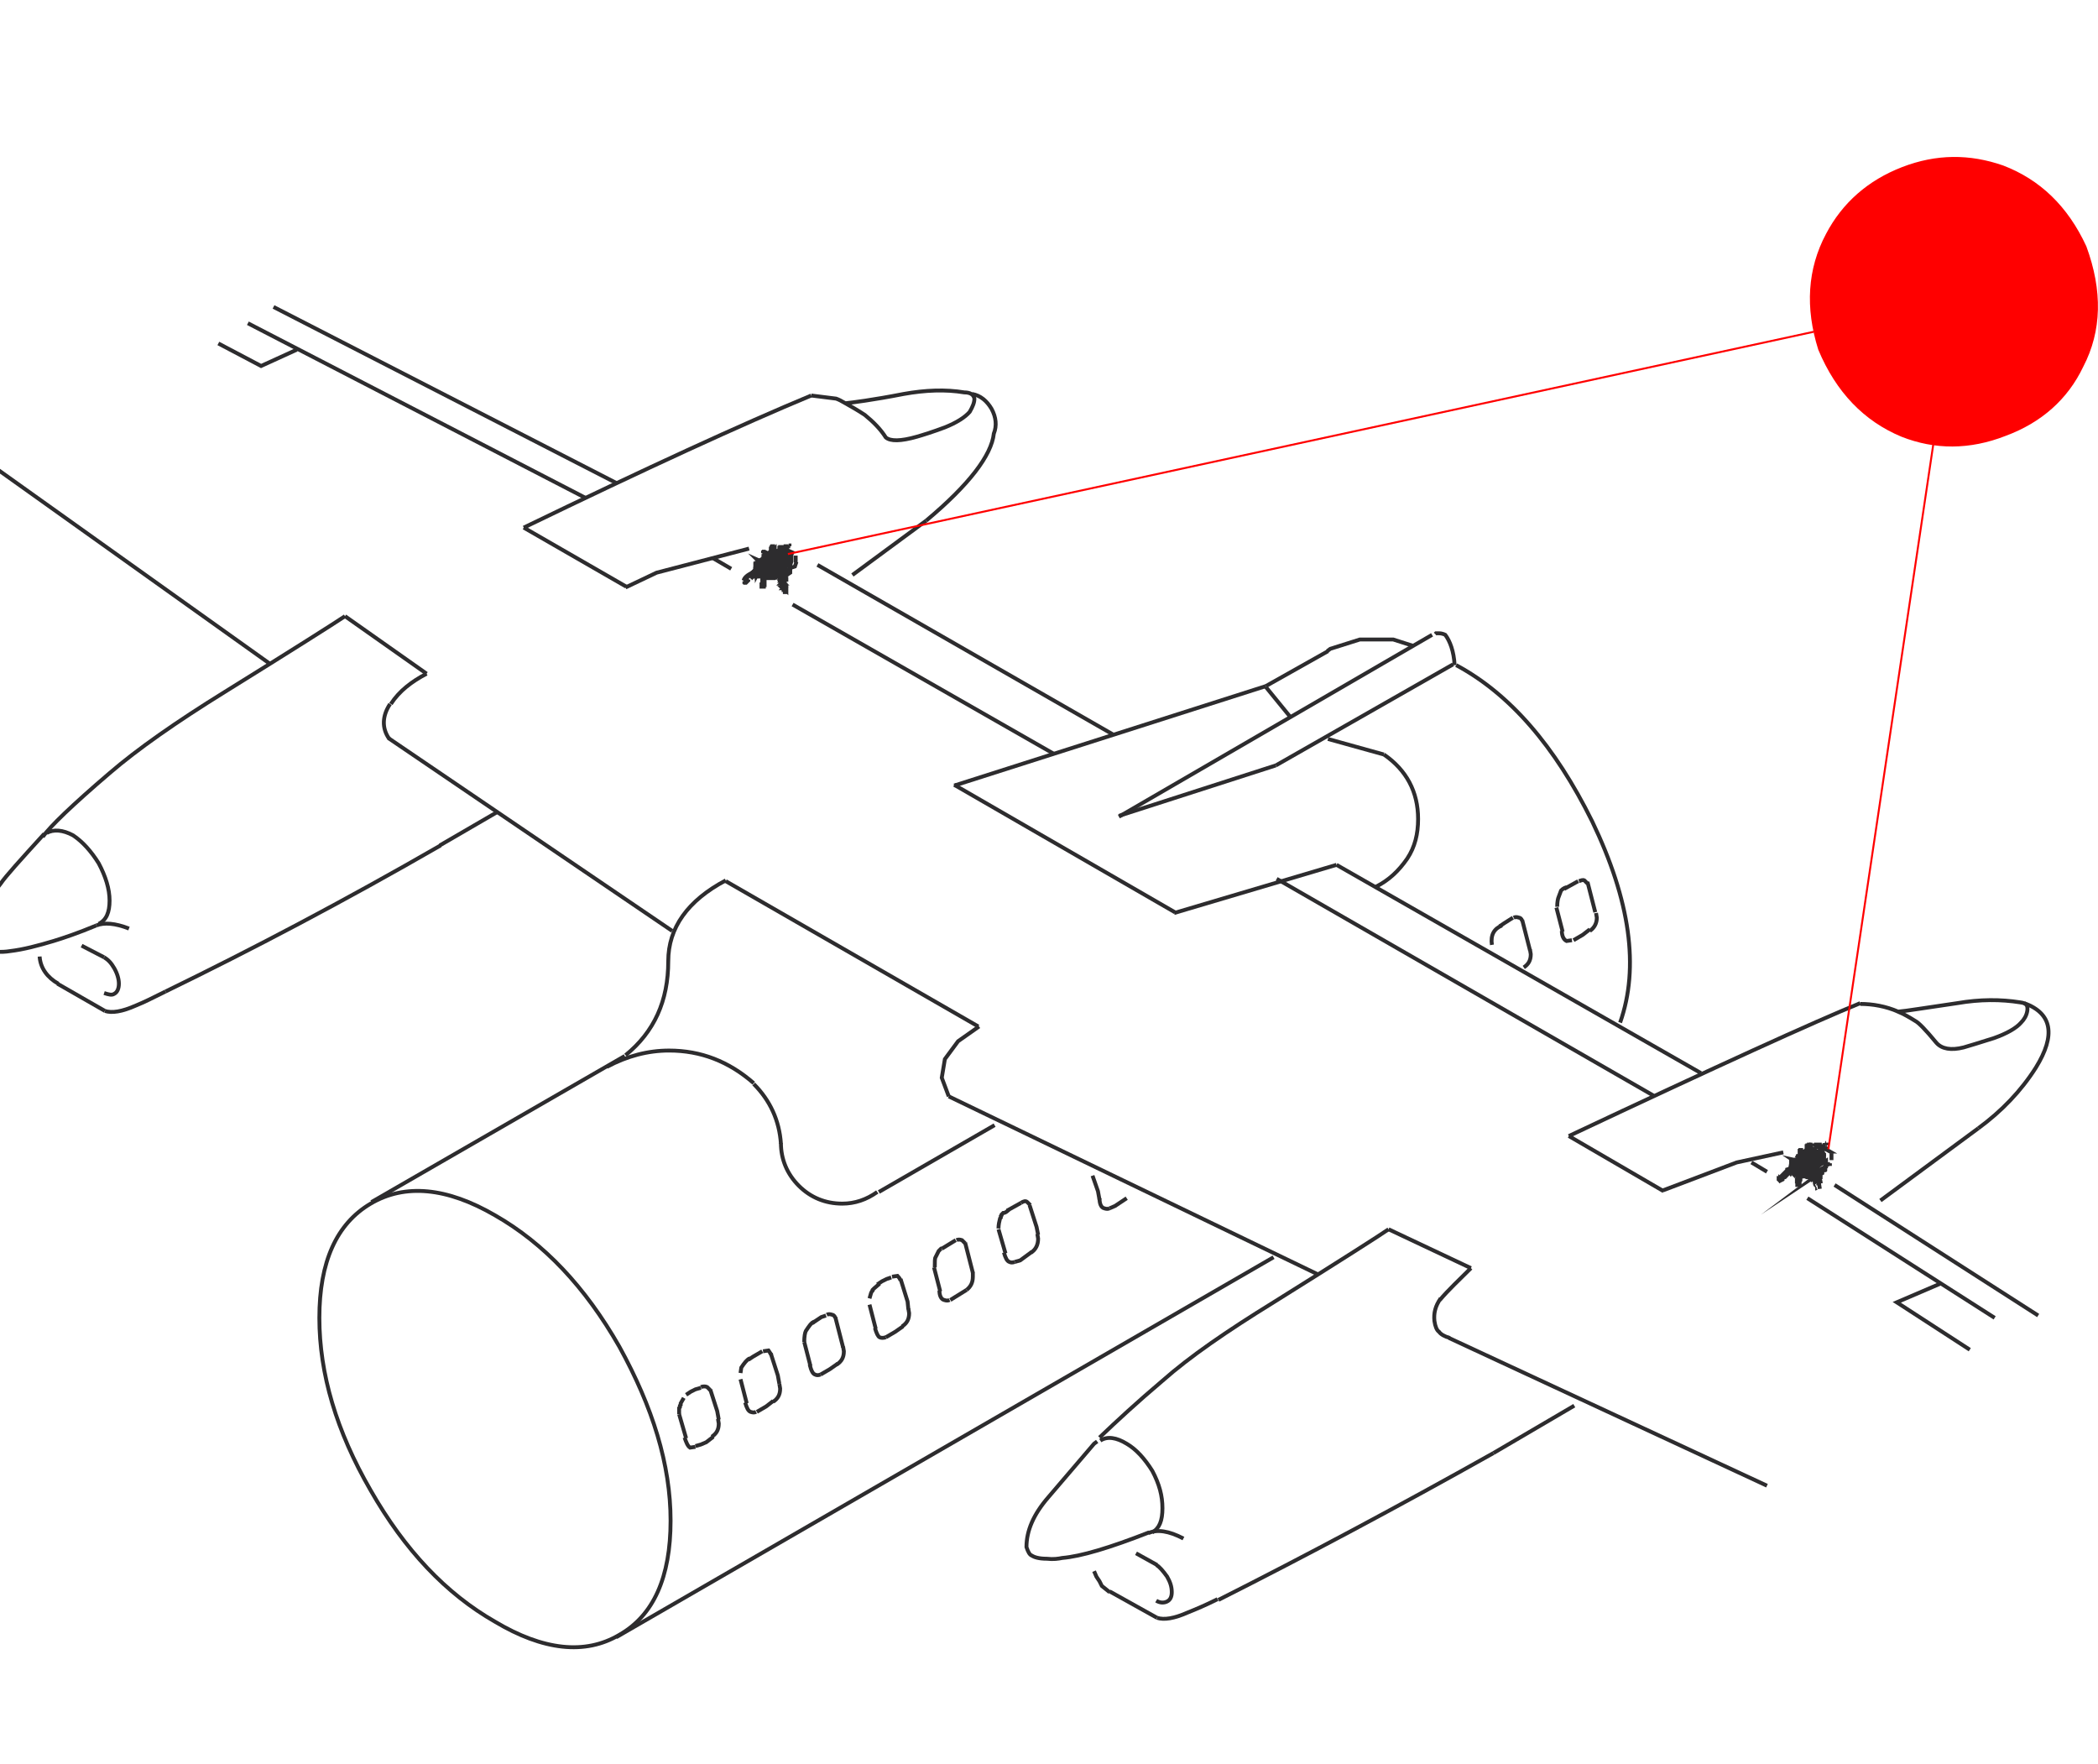<?xml version="1.0" encoding="utf-8"?>
<!-- Generator: Adobe Illustrator 24.3.0, SVG Export Plug-In . SVG Version: 6.00 Build 0)  -->
<svg version="1.1" id="Ebene_1" xmlns="http://www.w3.org/2000/svg" xmlns:xlink="http://www.w3.org/1999/xlink" x="0px" y="0px"
	 viewBox="0 0 270 227" style="enable-background:new 0 0 270 227;" xml:space="preserve">
<style type="text/css">
	.st0{fill:none;stroke:#2D2C2E;stroke-width:0.5;stroke-miterlimit:5;}
	.st1{fill:none;stroke:#2D2C2E;stroke-width:0.5;stroke-miterlimit:59.999;}
	.st2{fill:#2D2C2E;}
	.st3{fill:none;stroke:#FF0000;stroke-width:0.25;stroke-miterlimit:5;}
	.st4{fill:#FF0000;}
</style>
<path id="Layer0_0_MEMBER_0_MEMBER_0_1_STROKES" class="st0" d="M234.1,152.3l0.1,0.7"/>
<path id="Layer0_0_MEMBER_0_MEMBER_1_1_STROKES" class="st0" d="M234.3,152.3l-0.1-0.7"/>
<path id="Layer0_0_MEMBER_0_MEMBER_2_1_STROKES" class="st0" d="M234.3,152.3l-0.1-0.6"/>
<path id="Layer0_0_MEMBER_0_MEMBER_3_1_STROKES" class="st0" d="M234.8,148.5l-0.7-0.4"/>
<path id="Layer0_0_MEMBER_0_MEMBER_4_1_STROKES" class="st0" d="M235.7,148.4v0.9"/>
<path id="Layer0_0_MEMBER_0_MEMBER_5_1_STROKES" class="st0" d="M234,151.2l-0.4-0.3"/>
<path id="Layer0_0_MEMBER_0_MEMBER_6_1_STROKES" class="st0" d="M233.8,150.7l-0.4,0.3"/>
<path id="Layer0_0_MEMBER_0_MEMBER_7_1_STROKES" class="st0" d="M233.2,148.6l0.8,0.4"/>
<path id="Layer0_0_MEMBER_0_MEMBER_8_1_STROKES" class="st0" d="M234.2,147.3v0.2h-0.1v0.1h-0.4v-0.1l-0.1-0.1h0.1v-0.1H234.2z"/>
<path id="Layer0_0_MEMBER_0_MEMBER_9_1_STROKES" class="st0" d="M234.3,151.3v0.2h-0.7"/>
<path id="Layer0_0_MEMBER_0_MEMBER_10_1_STROKES" class="st0" d="M91.6,184.9c0.6-0.4,0.9-0.9,0.9-1.7l-0.1-0.6"/>
<path id="Layer0_0_MEMBER_0_MEMBER_11_1_STROKES" class="st0" d="M88,179.9l-0.4,0.7v0.2l-0.1,0.1v0.2l-0.1,0.1v0.8"/>
<path id="Layer0_0_MEMBER_0_MEMBER_12_1_STROKES" class="st0" d="M92.5,182.7l-0.2-1.1l-0.9-2.8"/>
<path id="Layer0_0_MEMBER_0_MEMBER_13_1_STROKES" class="st0" d="M88.3,185.1l-0.9-3.1"/>
<path id="Layer0_0_MEMBER_0_MEMBER_14_1_STROKES" class="st0" d="M89.5,186.1l0.7-0.2l0.7-0.3l0.9-0.7"/>
<path id="Layer0_0_MEMBER_0_MEMBER_15_1_STROKES" class="st0" d="M90.2,178.6l-0.7,0.2l-0.6,0.3l-0.6,0.4"/>
<path id="Layer0_0_MEMBER_0_MEMBER_16_1_STROKES" class="st0" d="M89.5,186.2l-0.7,0.1c-0.3-0.2-0.5-0.7-0.7-1.3"/>
<path id="Layer0_0_MEMBER_0_MEMBER_17_1_STROKES" class="st0" d="M90.2,178.5c0.3-0.1,0.6-0.1,0.8,0l0.4,0.4"/>
<path id="Layer0_0_MEMBER_0_MEMBER_18_1_STROKES" class="st0" d="M104.4,50.9c-8.9,3.7-21.3,9.4-37,17"/>
<path id="Layer0_0_MEMBER_0_MEMBER_19_1_STROKES" class="st0" d="M239.4,129.1c-5.9,2.4-18.4,8.1-37.5,17.1"/>
<path id="Layer0_0_MEMBER_0_MEMBER_20_1_STROKES" class="st0" d="M196.1,124.5c0.6-0.4,0.9-0.9,0.9-1.7l-0.1-0.6"/>
<path id="Layer0_0_MEMBER_0_MEMBER_21_1_STROKES" class="st0" d="M193.3,119.1c-1,0.4-1.5,1.2-1.3,2.5"/>
<path id="Layer0_0_MEMBER_0_MEMBER_22_1_STROKES" class="st0" d="M196.9,122.3l-1-3.9"/>
<path id="Layer0_0_MEMBER_0_MEMBER_23_1_STROKES" class="st0" d="M194.7,118.1l-1.1,0.7l-0.6,0.4"/>
<path id="Layer0_0_MEMBER_0_MEMBER_24_1_STROKES" class="st0" d="M194.8,118.1c0.2-0.1,0.4-0.1,0.7,0c0.1,0,0.3,0.1,0.4,0.4"/>
<path id="Layer0_0_MEMBER_0_MEMBER_25_1_STROKES" class="st0" d="M204.6,119.8c0.6-0.4,0.9-1,0.9-1.7l-0.1-0.6"/>
<path id="Layer0_0_MEMBER_0_MEMBER_26_1_STROKES" class="st0" d="M201.6,114.2c-0.1,0-0.4,0.1-0.7,0.4l-0.3,0.8
	c-0.1,0.2-0.2,0.7-0.2,1.3"/>
<path id="Layer0_0_MEMBER_0_MEMBER_27_1_STROKES" class="st0" d="M205.3,117.4l-1-3.9"/>
<path id="Layer0_0_MEMBER_0_MEMBER_28_1_STROKES" class="st0" d="M201.1,119.9l-0.8-3.1"/>
<path id="Layer0_0_MEMBER_0_MEMBER_29_1_STROKES" class="st0" d="M202.5,121l1.2-0.7l0.9-0.7"/>
<path id="Layer0_0_MEMBER_0_MEMBER_30_1_STROKES" class="st0" d="M203.1,113.4l-1.8,1"/>
<path id="Layer0_0_MEMBER_0_MEMBER_31_1_STROKES" class="st0" d="M202.3,121l-0.7,0.1c-0.4-0.2-0.6-0.7-0.6-1.3"/>
<path id="Layer0_0_MEMBER_0_MEMBER_32_1_STROKES" class="st0" d="M203.2,113.4c0.3-0.1,0.5-0.2,0.7-0.1l0.4,0.4"/>
<path id="Layer0_0_MEMBER_0_MEMBER_33_1_STROKES" class="st0" d="M141.5,154.4l-0.2-1.1l-0.7-2"/>
<path id="Layer0_0_MEMBER_0_MEMBER_34_1_STROKES" class="st0" d="M142.8,155.5l0.7-0.3l1.5-1"/>
<path id="Layer0_0_MEMBER_0_MEMBER_35_1_STROKES" class="st0" d="M142.8,155.5c-0.2,0.1-0.4,0.1-0.7,0c-0.4-0.1-0.6-0.6-0.6-1.3"/>
<path id="Layer0_0_MEMBER_0_MEMBER_36_1_STROKES" class="st0" d="M99.5,180.4c0.6-0.4,0.9-0.9,0.9-1.7l-0.1-0.6"/>
<path id="Layer0_0_MEMBER_0_MEMBER_37_1_STROKES" class="st0" d="M96.5,174.8c-0.4,0.2-0.7,0.6-1.1,1.2l-0.1,0.7"/>
<path id="Layer0_0_MEMBER_0_MEMBER_38_1_STROKES" class="st0" d="M100.3,178.1l-0.2-1.1l-0.9-2.8"/>
<path id="Layer0_0_MEMBER_0_MEMBER_39_1_STROKES" class="st0" d="M96.1,180.6l-0.8-3.1"/>
<path id="Layer0_0_MEMBER_0_MEMBER_40_1_STROKES" class="st0" d="M97.4,181.7l1.2-0.7l0.9-0.7"/>
<path id="Layer0_0_MEMBER_0_MEMBER_41_1_STROKES" class="st0" d="M98.1,173.9l-1.2,0.7l-0.6,0.4"/>
<path id="Layer0_0_MEMBER_0_MEMBER_42_1_STROKES" class="st0" d="M97.3,181.7c-0.2,0.1-0.4,0.1-0.7,0c-0.3-0.1-0.5-0.5-0.7-1.2"/>
<path id="Layer0_0_MEMBER_0_MEMBER_43_1_STROKES" class="st0" d="M98.2,173.9l0.7-0.1l0.4,0.6"/>
<path id="Layer0_0_MEMBER_0_MEMBER_44_1_STROKES" class="st0" d="M107.7,175.6c0.6-0.4,0.9-0.9,0.9-1.7l-0.1-0.6"/>
<path id="Layer0_0_MEMBER_0_MEMBER_45_1_STROKES" class="st0" d="M104.8,170.1c-0.4,0.1-0.7,0.6-1.1,1.2c-0.1,0.2-0.2,0.7-0.2,1.4"
	/>
<path id="Layer0_0_MEMBER_0_MEMBER_46_1_STROKES" class="st0" d="M108.5,173.4l-1-3.9"/>
<path id="Layer0_0_MEMBER_0_MEMBER_47_1_STROKES" class="st0" d="M104.3,175.8l-0.8-3.1"/>
<path id="Layer0_0_MEMBER_0_MEMBER_48_1_STROKES" class="st0" d="M105.6,176.9l1.2-0.7l1-0.7"/>
<path id="Layer0_0_MEMBER_0_MEMBER_49_1_STROKES" class="st0" d="M106.3,169.3l-0.6,0.2l-1.2,0.8"/>
<path id="Layer0_0_MEMBER_0_MEMBER_50_1_STROKES" class="st0" d="M105.6,176.9c-0.3,0.1-0.5,0.1-0.7,0c-0.3-0.1-0.5-0.5-0.7-1.3"/>
<path id="Layer0_0_MEMBER_0_MEMBER_51_1_STROKES" class="st0" d="M106.4,169.2c0.2-0.1,0.4-0.1,0.7,0c0.1,0,0.3,0.1,0.4,0.4"/>
<path id="Layer0_0_MEMBER_0_MEMBER_52_1_STROKES" class="st0" d="M116.1,170.7c0.6-0.4,0.9-0.9,0.9-1.7l-0.1-0.6"/>
<path id="Layer0_0_MEMBER_0_MEMBER_53_1_STROKES" class="st0" d="M113.2,165.2l-0.7,0.6l-0.2,0.2v0.1l-0.1,0.1l-0.1,0.2l-0.2,0.7"/>
<path id="Layer0_0_MEMBER_0_MEMBER_54_1_STROKES" class="st0" d="M116.9,168.5l-0.1-1l-0.9-2.9"/>
<path id="Layer0_0_MEMBER_0_MEMBER_55_1_STROKES" class="st0" d="M112.7,171l-0.8-3.1"/>
<path id="Layer0_0_MEMBER_0_MEMBER_56_1_STROKES" class="st0" d="M114,172.1l1.2-0.7l1-0.7"/>
<path id="Layer0_0_MEMBER_0_MEMBER_57_1_STROKES" class="st0" d="M114.7,164.4l-0.6,0.2l-0.6,0.3l-0.6,0.4"/>
<path id="Layer0_0_MEMBER_0_MEMBER_58_1_STROKES" class="st0" d="M114,172.1c-0.3,0.1-0.6,0.1-0.8,0c-0.2-0.1-0.4-0.5-0.6-1.2"/>
<path id="Layer0_0_MEMBER_0_MEMBER_59_1_STROKES" class="st0" d="M114.8,164.3l0.7-0.1c0.1,0.1,0.3,0.3,0.4,0.6"/>
<path id="Layer0_0_MEMBER_0_MEMBER_60_1_STROKES" class="st0" d="M124.4,166c0.5-0.4,0.8-0.9,0.8-1.7v-0.6"/>
<path id="Layer0_0_MEMBER_0_MEMBER_61_1_STROKES" class="st0" d="M121.2,160.7h-0.1l-0.3,0.3l-0.4,0.8c-0.1,0.1-0.1,0.6-0.1,1.3"/>
<path id="Layer0_0_MEMBER_0_MEMBER_62_1_STROKES" class="st0" d="M125.2,163.8l-1-3.9"/>
<path id="Layer0_0_MEMBER_0_MEMBER_63_1_STROKES" class="st0" d="M121,166.2l-0.8-3.1"/>
<path id="Layer0_0_MEMBER_0_MEMBER_64_1_STROKES" class="st0" d="M122.3,167.3l2.1-1.3"/>
<path id="Layer0_0_MEMBER_0_MEMBER_65_1_STROKES" class="st0" d="M123,159.6l-1.8,1.1"/>
<path id="Layer0_0_MEMBER_0_MEMBER_66_1_STROKES" class="st0" d="M122.2,167.3c-0.2,0.1-0.4,0.1-0.7,0c-0.4-0.1-0.6-0.6-0.6-1.2"/>
<path id="Layer0_0_MEMBER_0_MEMBER_67_1_STROKES" class="st0" d="M123.1,159.6c0.2-0.1,0.4-0.1,0.7,0l0.4,0.4"/>
<path id="Layer0_0_MEMBER_0_MEMBER_68_1_STROKES" class="st0" d="M132.7,161.2c0.6-0.4,0.9-1,0.9-1.8l-0.1-0.6"/>
<path id="Layer0_0_MEMBER_0_MEMBER_69_1_STROKES" class="st0" d="M129.8,155.7c-0.2,0.2-0.4,0.4-0.7,0.4l-0.2,0.2v0.1l-0.1,0.1v0.2
	l-0.1,0.1c-0.1,0.4-0.2,0.8-0.2,1.3"/>
<path id="Layer0_0_MEMBER_0_MEMBER_70_1_STROKES" class="st0" d="M133.6,158.9l-0.2-1l-0.9-2.8"/>
<path id="Layer0_0_MEMBER_0_MEMBER_71_1_STROKES" class="st0" d="M129.4,161.3l-0.9-3.1"/>
<path id="Layer0_0_MEMBER_0_MEMBER_72_1_STROKES" class="st0" d="M130.6,162.4l0.7-0.2l1.5-1.1"/>
<path id="Layer0_0_MEMBER_0_MEMBER_73_1_STROKES" class="st0" d="M131.4,154.8l-1.8,1"/>
<path id="Layer0_0_MEMBER_0_MEMBER_74_1_STROKES" class="st0" d="M130.6,162.4c-0.3,0.1-0.5,0.1-0.7,0c-0.3-0.1-0.5-0.5-0.7-1.2"/>
<path id="Layer0_0_MEMBER_0_MEMBER_75_1_STROKES" class="st0" d="M131.4,154.8c0.3-0.2,0.6-0.3,0.8-0.1l0.4,0.4"/>
<path id="Layer0_0_MEMBER_0_MEMBER_76_1_STROKES" class="st0" d="M187.2,85.6c-0.1-1.8-0.6-3.1-1.2-3.9c-0.2-0.1-0.5-0.2-0.8-0.2
	h-0.4l-0.1,0.1"/>
<path id="Layer0_0_MEMBER_0_MEMBER_77_1_STROKES" class="st0" d="M86.3,195.7c0,7.3-2.2,12.2-6.6,14.7c-4.4,2.6-9.8,2-16-1.7
	c-6.3-3.6-11.6-9.2-16-16.9c-4.4-7.6-6.6-15-6.6-22.2c0-7.2,2.2-12.1,6.6-14.7c4.4-2.6,9.8-2.1,16,1.5c6.3,3.6,11.6,9.2,16,16.9
	C84,181.1,86.3,188.5,86.3,195.7z"/>
<path id="Layer0_0_MEMBER_0_MEMBER_78_1_STROKES" class="st0" d="M208.5,131.6c2.5-7.1,1.3-15.7-3.6-25.9
	c-4.8-9.7-10.6-16.4-17.5-20.1"/>
<path id="Layer0_0_MEMBER_0_MEMBER_79_1_STROKES" class="st0" d="M181.8,83.1l-2.5-0.8H175l-3.8,1.2l-0.4,0.3"/>
<path id="Layer0_0_MEMBER_0_MEMBER_80_1_STROKES" class="st0" d="M28.1,44.2l5.5,2.9l4.6-2.1"/>
<path id="Layer0_0_MEMBER_0_MEMBER_81_1_STROKES" class="st0" d="M75.4,64.1L31.9,41.6"/>
<path id="Layer0_0_MEMBER_0_MEMBER_82_1_STROKES" class="st0" d="M67.4,67.9l13.2,7.6"/>
<path id="Layer0_0_MEMBER_0_MEMBER_83_1_STROKES" class="st0" d="M54.9,86.7c-1.9,1-3.5,2.2-4.6,3.9"/>
<path id="Layer0_0_MEMBER_0_MEMBER_84_1_STROKES" class="st0" d="M189.3,163.2c-1.5,1.5-2.9,2.8-4,4.1"/>
<path id="Layer0_0_MEMBER_0_MEMBER_85_1_STROKES" class="st0" d="M214.1,153.3l-12.2-7.1"/>
<path id="Layer0_0_MEMBER_0_MEMBER_86_1_STROKES" class="st0" d="M122.1,141.1l-0.9-2.4l0.4-2.4l1.7-2.3l2.7-1.9"/>
<path id="Layer0_0_MEMBER_0_MEMBER_87_1_STROKES" class="st0" d="M253.5,173.7l-9.4-6.1l5.6-2.4"/>
<path id="Layer0_0_MEMBER_0_MEMBER_88_1_STROKES" class="st0" d="M94.1,73.2l-2.4-1.4"/>
<path id="Layer0_0_MEMBER_0_MEMBER_89_1_STROKES" class="st0" d="M135.6,97L102,77.8"/>
<path id="Layer0_0_MEMBER_0_MEMBER_90_1_STROKES" class="st0" d="M54.9,86.7l-10.5-7.4"/>
<path id="Layer0_0_MEMBER_0_MEMBER_91_1_STROKES" class="st0" d="M189.3,163.2l-10.6-5"/>
<path id="Layer0_0_MEMBER_0_MEMBER_92_1_STROKES" class="st0" d="M172,111.3l-20.9,6.2"/>
<path id="Layer0_0_MEMBER_0_MEMBER_93_1_STROKES" class="st0" d="M212.8,141l-48.5-27.9"/>
<path id="Layer0_0_MEMBER_0_MEMBER_94_1_STROKES" class="st0" d="M227.4,150.8l-2-1.2"/>
<path id="Layer0_0_MEMBER_0_MEMBER_95_1_STROKES" class="st0" d="M256.7,169.6l-24.1-15.4"/>
<path id="Layer0_0_MEMBER_0_MEMBER_96_1_STROKES" class="st0" d="M5.1,123.1c0.1,1.5,1,2.7,2.4,3.5"/>
<path id="Layer0_0_MEMBER_0_MEMBER_97_1_STROKES" class="st0" d="M12.4,119.1c1-0.4,2.4-0.3,4.2,0.4"/>
<path id="Layer0_0_MEMBER_0_MEMBER_98_1_STROKES" class="st0" d="M119.2,67l-9.5,7"/>
<path id="Layer0_0_MEMBER_0_MEMBER_99_1_STROKES" class="st0" d="M56.6,108.8l7.4-4.3"/>
<path id="Layer0_0_MEMBER_0_MEMBER_100_1_STROKES" class="st0" d="M108.8,51.9c0.7,0.4,1.6,0.9,2.5,1.5c1.1,0.9,2,1.8,2.7,2.9
	c0.6,0.5,1.9,0.5,4-0.1c0.7-0.2,2-0.6,3.6-1.2c1.5-0.6,2.6-1.3,3.2-2c0.4-0.7,0.6-1.2,0.6-1.7c-0.1-0.5-0.5-0.8-1.3-0.8
	c-2.4-0.4-5-0.3-7.8,0.2C112.2,51.5,109.7,51.8,108.8,51.9z M108.8,51.9c-0.5-0.3-0.9-0.5-1.2-0.6l-3.2-0.4"/>
<path id="Layer0_0_MEMBER_0_MEMBER_101_1_STROKES" class="st0" d="M13.5,130.1l-6.1-3.5"/>
<path id="Layer0_0_MEMBER_0_MEMBER_102_1_STROKES" class="st0" d="M13.4,127.8c0.6,0.2,1,0.3,1.3,0.1c0.4-0.2,0.6-0.7,0.6-1.3
	s-0.2-1.3-0.6-2s-0.8-1.1-1.3-1.4"/>
<path id="Layer0_0_MEMBER_0_MEMBER_103_1_STROKES" class="st0" d="M10.5,121.7l2.9,1.5"/>
<path id="Layer0_0_MEMBER_0_MEMBER_104_1_STROKES" class="st0" d="M12.7,118.9c1-0.5,1.4-1.5,1.4-3c0-1.5-0.5-3.1-1.4-4.8
	c-1-1.6-2.1-2.8-3.3-3.6c-1.3-0.7-2.5-0.8-3.4-0.3"/>
<path id="Layer0_0_MEMBER_0_MEMBER_105_1_STROKES" class="st0" d="M119.2,67c5.5-4.6,8.4-8.4,8.7-11.2c0.4-1,0.3-2.1-0.3-3.2
	c-0.6-1-1.4-1.7-2.5-1.9"/>
<path id="Layer0_0_MEMBER_0_MEMBER_106_1_STROKES" class="st0" d="M21.3,127.6c11.1-5.4,22.9-11.6,35.4-18.8"/>
<path id="Layer0_0_MEMBER_0_MEMBER_107_1_STROKES" class="st0" d="M13.5,130.1c0.9,0.3,2.2,0.1,4-0.7c1-0.4,2.2-1,3.8-1.8"/>
<path id="Layer0_0_MEMBER_0_MEMBER_108_1_STROKES" class="st0" d="M44.4,79.3c-1.5,1-6.7,4.3-15.4,9.7c-6.3,3.9-11.3,7.4-14.9,10.5
	c-4.8,4.1-7.7,6.9-8.6,8.2"/>
<path id="Layer0_0_MEMBER_0_MEMBER_109_1_STROKES" class="st0" d="M5.7,107.3c-3.1,3.4-5,5.5-5.6,6.4c-2.6,3.3-3.7,5.8-3.3,7.5
	c0.1,0.4,0.4,0.7,0.9,0.9c1.2,0.4,2.4,0.5,3.6,0.3c1.7-0.2,3.6-0.7,5.6-1.3c1.3-0.4,3.1-1,5.5-2"/>
<path id="Layer0_0_MEMBER_0_MEMBER_110_1_STROKES" class="st0" d="M140.8,202.2l0.3,0.7l0.4,0.6l0.3,0.6l1,0.8"/>
<path id="Layer0_0_MEMBER_0_MEMBER_111_1_STROKES" class="st0" d="M147.8,197.3c1.1-0.5,2.6-0.3,4.5,0.7"/>
<path id="Layer0_0_MEMBER_0_MEMBER_112_1_STROKES" class="st0" d="M34.7,85.4L-0.2,60.5"/>
<path id="Layer0_0_MEMBER_0_MEMBER_113_1_STROKES" class="st0" d="M50.2,90.6c-1,1.5-1.1,3.1-0.1,4.5"/>
<path id="Layer0_0_MEMBER_0_MEMBER_114_1_STROKES" class="st0" d="M50,95l36.5,24.8"/>
<path id="Layer0_0_MEMBER_0_MEMBER_115_1_STROKES" class="st0" d="M96.4,70.6l-11.9,3.1l-4,1.9"/>
<path id="Layer0_0_MEMBER_0_MEMBER_116_1_STROKES" class="st0" d="M254.6,145.2l-12.6,9.3"/>
<path id="Layer0_0_MEMBER_0_MEMBER_117_1_STROKES" class="st0" d="M229.5,148.3l-6,1.3l-9.5,3.6"/>
<path id="Layer0_0_MEMBER_0_MEMBER_118_1_STROKES" class="st0" d="M227.4,191.2l-40.9-19"/>
<path id="Layer0_0_MEMBER_0_MEMBER_119_1_STROKES" class="st0" d="M192.2,187l10.4-6.1"/>
<path id="Layer0_0_MEMBER_0_MEMBER_120_1_STROKES" class="st0" d="M244.3,130.2c0.7,0.3,1.4,0.7,2.2,1.2c0.4,0.2,1.3,1.1,2.7,2.8
	c0.7,0.8,1.9,1,3.5,0.6c0.7-0.2,2-0.6,3.9-1.2c1.7-0.6,2.9-1.3,3.5-2c0.4-0.4,0.7-0.9,0.8-1.5c0.1-0.7-0.1-1-0.9-1.1
	c-2.5-0.4-5.2-0.4-8.1,0.1C247.8,129.7,245.3,130.1,244.3,130.2z M244.3,130.2c-1.6-0.7-3.3-1-4.9-1"/>
<path id="Layer0_0_MEMBER_0_MEMBER_121_1_STROKES" class="st0" d="M148.9,208.2l-6.1-3.4"/>
<path id="Layer0_0_MEMBER_0_MEMBER_122_1_STROKES" class="st0" d="M148.8,206c0.5,0.3,1,0.3,1.4,0.1c0.4-0.2,0.6-0.6,0.6-1.2
	c0-0.7-0.2-1.3-0.6-2c-0.5-0.7-1-1.3-1.4-1.5"/>
<path id="Layer0_0_MEMBER_0_MEMBER_123_1_STROKES" class="st0" d="M146.2,199.9l2.7,1.5"/>
<path id="Layer0_0_MEMBER_0_MEMBER_124_1_STROKES" class="st0" d="M148.3,197.2c0.9-0.5,1.3-1.5,1.3-3.1s-0.4-3.1-1.3-4.8
	c-1-1.6-2.1-2.8-3.3-3.5c-1.3-0.8-2.5-1-3.4-0.4"/>
<path id="Layer0_0_MEMBER_0_MEMBER_125_1_STROKES" class="st0" d="M254.6,145.2c3-2.2,5.5-4.8,7.4-7.8c2.6-4.2,2.1-7-1.5-8.3"/>
<path id="Layer0_0_MEMBER_0_MEMBER_126_1_STROKES" class="st0" d="M156.8,205.9c11.3-5.7,23.1-12,35.4-18.9"/>
<path id="Layer0_0_MEMBER_0_MEMBER_127_1_STROKES" class="st0" d="M185.4,167.1c-0.7,1-0.9,1.9-0.8,2.9c0.1,0.7,0.3,1.2,0.6,1.4
	c0.2,0.3,0.7,0.6,1.4,0.8"/>
<path id="Layer0_0_MEMBER_0_MEMBER_128_1_STROKES" class="st0" d="M148.9,208.2c0.9,0.3,2.2,0.1,4-0.7c1-0.4,2.2-0.9,3.8-1.7"/>
<path id="Layer0_0_MEMBER_0_MEMBER_129_1_STROKES" class="st0" d="M178.7,158.2c-1,0.7-6,3.9-14.8,9.4c-6,3.7-10.8,7-14.3,10.1
	c-3.2,2.7-5.9,5.2-8.1,7.3"/>
<path id="Layer0_0_MEMBER_0_MEMBER_130_1_STROKES" class="st0" d="M141.2,185.5l-0.4,0.3l-5.9,6.9c-1.9,2.2-2.8,4.3-2.8,6.4
	c0.2,0.6,0.4,1,0.7,1.1c0.3,0.2,0.9,0.4,1.9,0.4c0.9,0.1,1.5,0,2-0.1c2.4-0.2,6.1-1.3,11.2-3.3"/>
<path id="Layer0_0_MEMBER_0_MEMBER_131_1_STROKES" class="st0" d="M218.9,138.1L172,111.3"/>
<path id="Layer0_0_MEMBER_0_MEMBER_132_1_STROKES" class="st0" d="M169.6,164l-47.5-22.9"/>
<path id="Layer0_0_MEMBER_0_MEMBER_133_1_STROKES" class="st0" d="M79.4,62.2L35.2,39.5"/>
<path id="Layer0_0_MEMBER_0_MEMBER_134_1_STROKES" class="st0" d="M105.2,72.7l38,21.8"/>
<path id="Layer0_0_MEMBER_0_MEMBER_135_1_STROKES" class="st0" d="M100.5,147.1c0,2.1,0.8,4,2.3,5.5c1.5,1.5,3.4,2.3,5.6,2.3
	c1.6,0,3.1-0.5,4.5-1.5"/>
<path id="Layer0_0_MEMBER_0_MEMBER_136_1_STROKES" class="st0" d="M100.5,147.2c-0.2-3-1.4-5.6-3.5-7.7"/>
<path id="Layer0_0_MEMBER_0_MEMBER_137_1_STROKES" class="st0" d="M97,139.4c-3.2-2.8-6.8-4.2-10.9-4.2c-2.7,0-5.4,0.7-8,2.1"/>
<path id="Layer0_0_MEMBER_0_MEMBER_138_1_STROKES" class="st0" d="M128,144.8l-14.9,8.6"/>
<path id="Layer0_0_MEMBER_0_MEMBER_139_1_STROKES" class="st0" d="M177.1,114.1c1.6-0.8,2.9-2,4-3.6c1-1.5,1.4-3.2,1.4-5.1
	c0-3.5-1.5-6.3-4.4-8.3"/>
<path id="Layer0_0_MEMBER_0_MEMBER_140_1_STROKES" class="st0" d="M170.9,95.1l7.2,2"/>
<path id="Layer0_0_MEMBER_0_MEMBER_141_1_STROKES" class="st0" d="M162.9,88.4l3.1,3.8"/>
<path id="Layer0_0_MEMBER_0_MEMBER_142_1_STROKES" class="st0" d="M164.2,98.5l-20.2,6.5"/>
<path id="Layer0_0_MEMBER_0_MEMBER_143_1_STROKES" class="st0" d="M184.3,81.7L144,105.1"/>
<path id="Layer0_0_MEMBER_0_MEMBER_144_1_STROKES" class="st0" d="M93.4,113.4l32.5,18.7"/>
<path id="Layer0_0_MEMBER_0_MEMBER_145_1_STROKES" class="st0" d="M151.2,117.4l-28.4-16.4"/>
<path id="Layer0_0_MEMBER_0_MEMBER_146_1_STROKES" class="st0" d="M187,85.5l-22.8,13"/>
<path id="Layer0_0_MEMBER_0_MEMBER_147_1_STROKES" class="st0" d="M162.9,88.3l-40.1,12.8"/>
<path id="Layer0_0_MEMBER_0_MEMBER_148_1_STROKES" class="st0" d="M80.5,135.8c3.7-3,5.5-7,5.5-12.1c0-4.3,2.5-7.8,7.4-10.4"/>
<path id="Layer0_0_MEMBER_0_MEMBER_149_1_STROKES" class="st0" d="M47.8,154.7l32.6-18.8"/>
<path id="Layer0_0_MEMBER_0_MEMBER_150_1_STROKES" class="st0" d="M162.9,88.3l8-4.5"/>
<path id="Layer0_0_MEMBER_0_MEMBER_151_1_STROKES" class="st0" d="M163.9,161.8l-84.6,48.9"/>
<path id="Layer0_0_MEMBER_0_MEMBER_152_1_STROKES" class="st0" d="M233.8,152.3v-0.1h0.2v-0.1l0.1,0.1v0.1h-0.1v-0.1"/>
<path id="Layer0_0_MEMBER_0_MEMBER_153_1_STROKES" class="st1" d="M235.4,148.2h0.1l-0.7-0.4l-0.3,0.2l-0.2,0.1v0.1 M234.8,147.3
	h0.1 M234.8,147.1v0.2 M235,147.1h-0.1 M235,147.3v-0.2 M235,147.3h0.1v0.1 M232.5,148.3h0.1v0.1h-0.1v0.1h-0.4v-0.3h0.3h0.1V148.3
	l0.6,0.1h0.1h0.1l0.3-0.2v-0.6 M234.3,147.9v0.1h0.1l0.1-0.1h0.1v-0.1h-0.1l-0.1,0.1H234.3z M234.3,147.9l-0.1-0.1v0.1H234.3z
	 M234.3,147.9v-0.1v-0.1h-0.1v0.1 M234.3,147.6v-0.1h0.2v0.1v0.1h-0.1v0.1 M234.3,148h-0.1v-0.1 M234.4,148h0.1v-0.1 M234.5,147.6
	l-0.1,0.1h-0.1 M234.6,147.9l0.1-0.1h0.1l-0.1,0.1l-0.1-0.1 M234.3,147.6h0.2 M234.8,148.5l-0.2,0.4v0.6h-0.1v0.1h-0.1l-0.1,0.1
	h-0.1v-0.4l-0.2-0.2h-0.1l-0.3-0.8l-0.3,0.1 M234.1,148.6l-0.1-0.1v0.6h0.1V148.6z M234.1,148.6l0.6,0.4 M234.6,149.5l-0.4-0.2
	 M235.5,149.7v0.1h-0.1l-0.4,0.2v0.1h-0.1v0.4v0.1l-0.1,0.1 M234.7,150.8l-0.2,0.1v0.1l-0.2,0.1h-0.1v0.1h-0.1v-0.1h0.1 M235,150.1
	v-0.7l-1.1,0.7v0.6L235,150.1z M234.5,151.1h-0.2v0.1 M233.6,151.7v-0.1h0.1h0.4h0.1 M234.8,150.6l-0.4,0.2l-0.4,0.3l0.3-0.2v0.1
	 M230.4,150.3l0.1-0.1 M230.4,150.2v0.1 M230.5,150.2h-0.1 M230.5,150.2h0.2v0.1 M233.7,151.6v0.1h0.1l0.1,0.1l0.1-0.1h0.1v-0.1
	 M233.5,148.3v-0.1 M232.5,148.2l-0.1-0.1 M232.5,148.2L232.5,148.2 M234.7,150.8L234.7,150.8L234.7,150.8L234.7,150.8z"/>
<path id="Layer0_0_MEMBER_0_MEMBER_154_1_STROKES" class="st0" d="M233,148.5v0.1l-0.1,0.1h-0.1v0.1h0.2v-0.1h0.1v-0.2H233z
	 M233,148.5l-0.1,0.1v0.1 M233,148.8h0.1v-0.1L233,148.8z M233,148.8l-0.2,0.1v0.1l0.7,0.3v0.1h-0.1l-0.2,0.4v1l0.1,0.1l0.3,0.2
	h-0.1l-0.2-0.2 M232.5,151.3v0.1h-0.4v-0.1H232.5z M232.5,151.3h0.1v-0.7l-0.2-0.2v-0.2h-0.1v-0.1h-0.1V150h0.1v-0.1h0.1v-0.3
	l0.3-0.5l-0.1-0.1h0.1v-0.1h-0.1v-0.1v-0.1v-0.1h-0.1v0.1h-0.4 M232.6,148.6l0.1,0.1v-0.1v-0.1h-0.1 M232.9,148.6v-0.1l-0.1,0.1
	 M232.7,148.7h-0.1 M232.7,148.5v-0.1h0.1v0.1h0.1 M232.9,148.5h-0.1 M232.4,149.5l0.7,0.3 M232.3,150h0.1v-0.1 M232.3,150.1V150
	 M232.4,150.2l-0.1-0.1 M232.7,151.3h-0.1 M232.7,151.4v-0.1 M232.9,151.4h-0.1 M232.9,150.7v0.7 M232.9,150.7l-0.2-0.1
	 M232.6,151.3v0.2h0.3v-0.1h0.1v-0.1l-0.2,0.1 M233.3,151.6v-0.1h0.1L233.3,151.6z M233.1,151.3v-0.4l-0.2-0.1 M232.1,149.6v-0.1
	H232L232.1,149.6z M231.6,152.3v-0.3l0.1-0.1v-0.3h-0.3v0.2h-0.1v0.7h0.1v-0.1H231.6z M231.6,152.3v0.1h-0.2 M231.4,151.5l-0.1-0.1
	v0.1H231.4z"/>
<path id="Layer0_0_MEMBER_0_MEMBER_155_1_STROKES" class="st1" d="M232,148.3v-0.1h-0.1v0.1h-0.1v0.1h0.2V148.3z M232,148.3h0.1
	l0.3-0.2V148l0.1-0.1v-0.4h0.1v-0.1h0.1v-0.1 M233.4,147.9l-0.2-0.1L233.4,147.9l0.1,0.1L233.4,147.9z M233.4,151.3l0.1-0.1h0.2
	l0.1,0.1h0.2v-0.1h0.2v0.1h-0.2v0.1h-0.2v-0.1h-0.3v-0.1 M231.2,149.6h0.1v-0.1l0.2-0.1l-0.9-0.2L231.2,149.6z M231.2,149.6v0.4
	l0.2-0.1l-0.1-0.1v-0.2h0.1l0.3-0.2l0.2-0.1v-0.2l-0.8-0.4 M231.4,150v-0.2v-0.1 M231.4,149.7h0.1v0.2h0.1v0.9h-0.2v0.1h0.1v0.1
	h-0.1v0.1h0.1l0.1-0.1l0.1-0.1h0.1l-0.1-1.5 M232,148.4v0.7 M230.6,149.2L230.6,149.2l-0.2,1.1l-0.1,0.1h0.2h0.1l0.1-0.1l-0.2-0.1
	v-0.6l0.7,0.4 M230.5,150.4l-0.3,0.2v0.1l0.1,0.1v0.1l0.3-0.2v-0.2h-0.1V150.4z M230.8,150.6l-0.1-0.1 M230.8,150.6v-0.1h-0.1v-0.1
	 M230.6,150.7h0.1v-0.1l0.1,0.1l0.1-0.1l-0.2-0.3 M230.3,150.4l-0.3,0.1v0.1h0.1h0.1 M230,150.6l-0.1,0.1h0.1v0.1h0.1v0.3l0.1-0.1
	h0.1v-0.1 M230.3,150.8l-0.2-0.1v-0.1 M229.9,150.7l-0.9,0.9h-0.1v0.1h0.1v0.1h0.1v-0.1l0.1,0.1v0.1l0.2-0.1v-0.1l0.1-0.1v-0.1h0.1
	v-0.1h0.1v-0.1h0.1v-0.1h0.2 M230.3,151.2l0.2-0.1 M230.3,151.1v0.1 M230.6,150.8v-0.1 M230.6,150.8h0.1v-0.1 M230.5,150.9
	L230.5,150.9 M230.6,150.9h-0.1 M230.6,150.9v-0.1 M230.5,151l0.1-0.1 M231.5,150v0.8h-0.1l-0.1,0.1v0.2l0.1,0.1h-0.1h-0.1v-0.1
	l-0.4-0.3l0.1-0.1 M231,150.5v0.1v0.1l0.2,0.1l0.2-0.1v-0.1l-0.2-0.1 M231.4,150.6V150h0.1 M231.2,150.8v0.3l0.1,0.1 M231.4,150.9
	v0.1 M231.5,151.2h0.1v-0.1 M231.6,151.2l0.1-0.1l0.1-0.1v-0.1 M231.6,151.2h0.1 M230.8,150.8h0.1l0.1-0.2 M229.1,151.8v0.1h0.1
	 M233.3,147.9L233.3,147.9 M230.5,151L230.5,151 M230.5,151.1L230.5,151.1 M231.7,151.2L231.7,151.2 M230.5,151.1L230.5,151.1"/>
<path id="Layer0_0_MEMBER_0_MEMBER_156_1_STROKES" class="st0" d="M231.7,148.3l0.1-0.1h-0.1V148.3z M231.7,148.3v0.1h-0.1v-0.1
	v-0.1v-0.1h0.1V148h0.1v0.1h0.1 M231.7,148.2h-0.1 M232.7,147.5l0.1-0.1v-0.1h0.2v0.1v0.1h0.1v0.1h-0.1v0.1H233h-0.1v-0.1v-0.2h0.1
	h0.1 M233.1,147.5l-0.1,0.1 M233.1,147.5l-0.1-0.1l-0.1,0.2h0.1h0.1V147.5z M232.9,147.6l0.1,0.1v-0.1 M230.8,150.9v0.1v0.1
	l-0.1-0.1h0.1 M231.6,148.3h0.1"/>
<path class="st2" d="M235,147.5v-0.1h-0.1v-0.2h-0.1l-0.1,0.1h-0.4v0.1h-0.7v0.1h-0.1v0.1l-0.1,0.1h-0.1v0.1h-0.1l-0.1-0.1h0.1v-0.1
	H233v-0.2h-0.2v-0.1h-0.1v0.1h-0.1v0.1l-0.1,0.1v0.3l-0.1,0.1v0.1l-0.2,0.1l0,0l-0.2,0.1v-0.2h-0.1V148h-0.4v0.6l-0.2,0.1v0.2
	l-0.3,0.1h-0.1l-0.2,0.2h-0.1v1.2h-0.1l-0.3,0.1v0.1l-0.1,0.1l-0.6,0.4l-0.1,0.1v0.1H229v0.1l-0.1,0.1h-0.1v0.1h0.1v0.1h0.1v0.1h0.1
	v-0.1h0.2v-0.1l0.1-0.1v-0.1h0.1v-0.1h0.1v-0.1h0.1v-0.1h0.4l0.1-0.1h0.1l0.1,0.1h0.2v-0.1h0.1l0.3,0.1v0.3h0.1v0.2h-0.1v0.7h0.3
	V152l0.1-0.1v-0.6h0.3v0.1h0.4l0.3,0.1h0.4v0.1l0.1-0.1v-0.2l0.1,0.1v0.1l0.1,0.1v0.1l-0.1,0.1v0.1h0.2v0.2h0.1
	c0,0.4,0.1,0.6,0.3,0.7v0.4h0.1l0.2-0.1V153h-0.1v-0.2l-0.1-0.1v-0.1l-0.1-0.1v-0.1h0.1v-0.8l0.1-0.1v-0.2l0.1-0.1V151l0.1-0.1h0.1
	v-0.1h0.1v-0.6h0.1v-0.1l0.4-0.2h0.1v-0.1l0.2-0.4v-1l-0.2-0.1l-0.7-0.4h-0.3v-0.1h0.3v-0.1h0.1v-0.1H235z"/>
<path id="Layer0_0_MEMBER_0_MEMBER_158_1_STROKES" class="st1" d="M236.1,152.5l26.2,16.8 M100.3,70.6h0.1v0.1h0.4v-0.1h0.1v-0.1
	h-0.1v-0.1h-0.4v0.1h-0.1V70.6z M100.3,70.6v0.2h0.3h0.2v-0.1 M100.6,70.8v0.1h-0.3v-0.1 M100,71.7l0.4,0.6 M102.4,71.5v0.9
	 M101.6,71.5l-0.7-0.3 M101,74.6l0.1-0.1h0.1v0.1H101z M101,74.6v0.1h-0.6v-0.1H101z M100.9,75.3l-0.1-0.1v0.1v0.1h0.1V75.3z
	 M100.9,75.3v-0.2h-0.1v0.1 M101,75.1v0.1v0.1h0.1L101,75.1L101,75.1z M101,75.1l-0.1-0.1v0.1H101z M101,75.1V75v-0.2L101,75
	 M101.1,75.1V75 M101,75.1L101,75.1 M101,75.2l-0.1,0.1h0.1v0.2l0.2,0.2V76l-0.1-0.1v0.2v0.1H101V76l-0.1-0.3v0.1v0.1
	c-0.2-0.1-0.3-0.3-0.3-0.8V75v-0.1l-0.2-0.1 M101,75.2l-0.1-0.1 M101,75.1L101,75.1L101,75.1 M101.1,75L101.1,75 M100.9,75.7h-0.1
	l0.1,0.1 M100.7,75.7v-0.1h-0.1L100.7,75.7z M101.1,75.9l-0.1-0.1V76l0.1,0.1 M100.9,75.6L100.9,75.6l-0.1,0.1h0.1V75.6z
	 M100.9,75.6l-0.1-0.2 M101.1,75.9v-0.1l-0.1-0.1v0.1 M101,76l-0.1-0.3 M101.1,76.2L101,76 M101,75.6v0.1 M100.9,75.6h-0.1v-0.1
	h-0.1v0.1 M100.7,75.4l0.1,0.1v-0.1 M100.5,74.1l0.2,0.1L100.5,74.1h-0.2 M100.3,75v-0.1 M100.6,75.4v-0.2l0.1,0.1 M100.9,75h-0.3
	 M101.1,75L101.1,75 M101,75.1L101,75.1 M101,75.7L101,75.7 M100.9,75.6L100.9,75.6 M101,75.1L101,75.1 M100.5,74.1L100.5,74.1"/>
<path id="Layer0_0_MEMBER_0_MEMBER_159_1_STROKES" class="st1" d="M100.6,71.7v0.4l0.2,0.2h0.1l0.3,0.2h0.1V72l-0.7-0.3L100.6,71.7z
	 M100.6,71.7h0.1v0.1 M101.5,70.2h0.1v0.1h0.1 M102.2,71.2l-0.9-0.4v0.1V71h-0.1h-0.1H101v-0.1h-0.1v-0.1h0.1v-0.1v-0.1h0.2v0.1h0.1
	v0.1l-0.1,0.1h0.1 M101,70.8h0.2v-0.1H101 M101.2,70.9V71 M101.1,71l-0.1-0.1 M101,70.8l0.1,0.1h0.1v-0.1 M101.6,71.6l-0.2,0.4
	 M101,72.3v0.4l0.2-0.1h0.1v-0.1 M100.7,73.8v0.4l0.2-0.1l0.2-0.1v0.1l0.1-0.1l0.2-0.1l0.3-0.2v-0.6l-1,0.6v-0.6l1-0.6v0.6l0.6-0.2
	l0.2-0.6 M101.4,73.9l0.1-0.1l0.1-0.1v-0.1 M101,74.2l-0.1,0.1v-0.1H101z M101,74.2h0.1v-0.1H101l-0.2,0.1 M101.2,74l-0.1,0.1
	 M101.4,73.9l-0.2,0.1 M101,74.1l0.1-0.1 M101.2,74v0.1l-0.1,0.1 M101.5,73.9h-0.1 M101,74.7l-0.1,0.1 M101,74.8v-0.1 M100.9,74.8
	h0.1 M100.9,74.8h-0.1v0.1h-0.1v-0.1h-0.1h-0.1l0.1,0.1V75v0.1h-0.1l0.1-0.1 M100.5,74.8v-0.1h-0.1v0.1 M100.6,74.8h0.1 M101.1,74.1
	L101.1,74.1 M101.4,73.9L101.4,73.9 M100.9,74.1L100.9,74.1 M101.5,73.8L101.5,73.8"/>
<path id="Layer0_0_MEMBER_0_MEMBER_160_1_STROKES" class="st1" d="M98.9,71.8v-0.1h-0.1v-0.1v-0.1v-0.1h0.1v-0.1h0.3h0.1v0.1
	l0.7,0.2l0.3-0.1v-0.7h-0.2 M98.8,71.6l0.1,0.1h0.6v-0.2l-0.1,0.1h-0.4v-0.1h-0.1 M98.8,72.6v0.1h0.1L98.8,72.6z M100.1,72.3
	L99.5,72l0.2-0.2h-0.1h-0.1h-0.1v-0.1h0.2h0.2v-0.1h-0.1h-0.1v-0.1h0.1v0.1 M99.7,71.8h0.1v-0.1h-0.1l-0.1,0.1 M99.3,71.3h0.1v0.1
	 M99.4,71.7l0.1,0.1 M99.7,71.7l0.6-0.3 M99.2,71.2l0.1,0.1 M101,71.1h0.1 M101.2,70.7h0.1 M100.2,74l0.1,0.1v0.1l-0.1-0.1V74z
	 M100.2,74h-0.1l-0.2-0.1v0.4l-0.2,0.1h-0.2h-0.7v-0.2h0.1v0.1h0.6v-0.7l0.2,0.1l0.2,0.1 M99.4,74.4v-0.1 M99.6,73.8v0.7 M98.1,74.6
	v0.6H98v0.3h0.3v-0.2h0.1v-0.7H98.1z M97.2,73.3v-0.1h0.2v0.1h0.2 M99.3,71.3L99.3,71.3"/>
<path id="Layer0_0_MEMBER_0_MEMBER_161_1_STROKES" class="st1" d="M97.4,73.1l-0.1,0.1v-0.6l0.7,0.4v-0.2v-0.1v-0.1L97.4,72l0.9,0.4
	v0.1l0.4-0.2v-0.1l-0.4-0.3L98,71.7 M98.6,72.6h-0.1l-0.2,0.1v0.1h-0.1v0.1h0.1h0.1v1h-0.1V74v0.1h-0.1v0.1h0.1l0.1-0.1l0.1-0.1h0.1
	V72.6z M98.6,72.6h0.1v-0.2 M96.8,73.7c-0.6,0.3-1,0.6-1.1,1 M97.1,73.5l-0.3,0.2 M97.2,73.5h-0.1 M97.3,73.5h-0.1 M97.3,73.6v-0.1
	 M97.4,73.6h-0.1 M97.4,73.5v0.1 M97.5,73.3l-0.1,0.1 M97.6,73.7l-0.1-0.3 M97.8,73.7h-0.1 M97.8,73.8v-0.1 M98,73.9l-0.2-0.1
	 M98.1,73.8L98,73.9 M98.1,73.8L98.1,73.8 M98.2,73.8h-0.1 M98.2,73v0.8 M98.2,73l-0.1-0.1H98 M98.1,72.9h0.1V73h0.1v-0.1
	 M98.3,72.5l-0.2,0.1v0.1l0.2-0.1 M98,72.8h0.1v-0.1H98 M100.1,72.3v0.1l-0.2,0.4l-0.4,0.8l-0.2-0.2v-0.2h-0.1v-0.1H99v-0.2h0.1h0.1
	v-0.3l0.2-0.6l0.1-0.1h-0.1v-0.1h-0.1 M99.7,71.9h-0.2 M99.7,71.8v0.1 M99.7,71.8l0.1-0.1l0.1-0.1l-0.1,0.1H99.7z M99.4,71.8v-0.2
	 M99.2,72.6l0.7,0.3 M99.1,73v-0.1 M99.1,73h0.1v-0.1 M99.1,73.1V73 M98.2,73.8h0.1V73 M98.3,74.2h0.1v-0.1 M98.1,74.1H98v0.1h0.2
	L98.1,74.1z M98.1,74.1V74H98v0.1 M98.1,74.1h0.1V74h-0.1v-0.2l0.1-0.1 M98,74v-0.1 M98.3,74h-0.1 M98.5,74.1l0.1-0.1 M98.5,74.1
	v0.1h-0.1L98.5,74.1z M97.5,73.8l-0.1-0.2v0.2V74L97.5,73.8z M97.5,73.8l0.1-0.1v0.2L97.4,74l0.6,0.2 M97.8,73.2h0.1v0.1H98
	 M97.4,73.8l-0.1-0.1v-0.1h-0.1v-0.1L97,73.7v0.1l0.1,0.1V74L97.4,73.8z M97,73.7h-0.1v0.1l0.1,0.1v0.2l0.1-0.1 M96.9,73.7h-0.1
	 M97.4,74h-0.1L97,74.2h-0.1h-0.2v0.1h-0.1v0.1 M97,74.2v-0.1l-0.1,0.1 M99.9,71.8L99.9,71.8"/>
<path id="Layer0_0_MEMBER_0_MEMBER_162_1_STROKES" class="st1" d="M98.1,71.2h0.1v-0.1h0.1V71h0.1l0.2,0.1v0.1l0.1,0.1l0.3-0.2h0.1
	V71l0.1-0.1v-0.3h0.1v-0.2h0.1v-0.1h0.1v0.1l0.1,0.1l0.1,0.1v0.1v0.1l0.1,0.1h0.2v0.1l0.1,0.1l-0.2-0.1l-0.2-0.1h-0.1h-0.1h-0.1
	v-0.1h-0.1v-0.1v-0.1h0.1h0.1 M99.6,70.6v-0.1 M99.6,70.6h0.1v-0.1h0.1 M99.7,70.6h0.1 M99.5,70.6h0.1v0.1l0.1-0.1v0.1v0.1l-0.1-0.1
	h0.1 M99.9,70.8v-0.1 M100.2,70.9l-0.2-0.1 M98.5,71.2h-0.1v0.1L98.5,71.2z M98.5,71.2h0.1v0.1h0.1 M98.3,71.2h0.1v-0.1h0.2
	 M98.5,71.3h-0.1v0.1h0.1V71.3z M98.5,71.3h0.1l-0.1-0.1 M98.5,71.5h0.1v-0.1 M100.9,70.4h0.2v-0.1h0.4 M100.9,74.2v0.1h-0.3v-0.1
	h-0.2v0.1h0.1v0.1h0.6v-0.1h0.1 M97.2,72.3v1l-0.1,0.1h0.3v0.2h0.1v0.2h-0.1V74v0.1l0.1-0.1v0.2h-0.2v-0.1V74h0.1 M96.7,73.8
	l0.1,0.1h0.1 M97.3,74.1h0.1l0.1,0.1 M96.4,74.6h-0.1v0.1L96,75h-0.1v-0.1h-0.1v-0.1h-0.1 M96,75v-0.1h-0.1 M99.7,70.4L99.7,70.4
	 M100.1,70.9L100.1,70.9"/>
<path class="st2" d="M97.3,72.1l-0.2,0.2v1.2H97l-0.3,0.2h-0.1v0.1h-0.1l-0.6,0.4v0.2h-0.1l-0.2,0.2v0.1h0.1v0.1h0.1v0.1h0.1v-0.1
	H96l0.2-0.2v-0.1h0.1v-0.1h0.1v-0.1h0.1v-0.1h0.3l0.2-0.1l0.1,0.1h0.3v-0.2l0.3,0.2H98v0.9h-0.1v0.3h0.3v-0.2h0.1v-0.7h0.1v-0.1
	l0.2-0.1v0.1h0.4l0.2,0.1h0.8v-0.1h0.1v0.2h0.1v0.1h-0.1v0.2l0.1,0.1h0.1v0.1c0,0.4,0.1,0.6,0.3,0.7v0.4h0.1l0.1-0.1h0.1v-0.4
	l-0.2-0.2v-0.2h0.1v-0.3h-0.1v-0.3l0.1-0.1h0.1v-0.6l0.1-0.1h0.2v-0.1h0.1v-0.7l0.6-0.2l0.2-0.6v-1l-0.2-0.1l-0.6-0.4h-0.1l-0.2,0.1
	v-0.2h0.2l0.2-0.1v-0.2l-0.1-0.1v-0.1h-0.1v0.1H101v0.1h-0.7v0.1h-0.1v0.1l-0.2,0.1h-0.1v0.1h-0.1v-0.3l-0.2-0.1v-0.1h-0.1v0.1h-0.1
	v0.2h-0.1V71l-0.1,0.1v0.1H99l-0.2,0.1l0,0l-0.1,0.1h-0.1v-0.2l-0.2-0.1h-0.1v0.1h-0.1v0.1H98v0.4h-0.1v0.1h-0.1l-0.3,0.2H97.3z"/>
<path id="Layer0_0_MEMBER_1_MEMBER_0_1_STROKES" class="st3" d="M235.3,147.9l13.5-90.7 M233.4,42.7l-132,28.6"/>
<path class="st4" d="M268.1,47.2c2.4-4.6,2.5-9.8,0.4-15.5c-2.4-5.2-6-8.6-10.7-10.4c-4.3-1.5-8.6-1.5-13,0.2
	c-4.4,1.7-7.7,4.6-9.8,8.6c-2.4,4.5-2.7,9.5-1,14.9c2.3,5.5,5.9,9.2,10.7,11.2c4.3,1.7,8.8,1.7,13.4-0.1
	C262.7,54.4,266.1,51.4,268.1,47.2z"/>
</svg>
